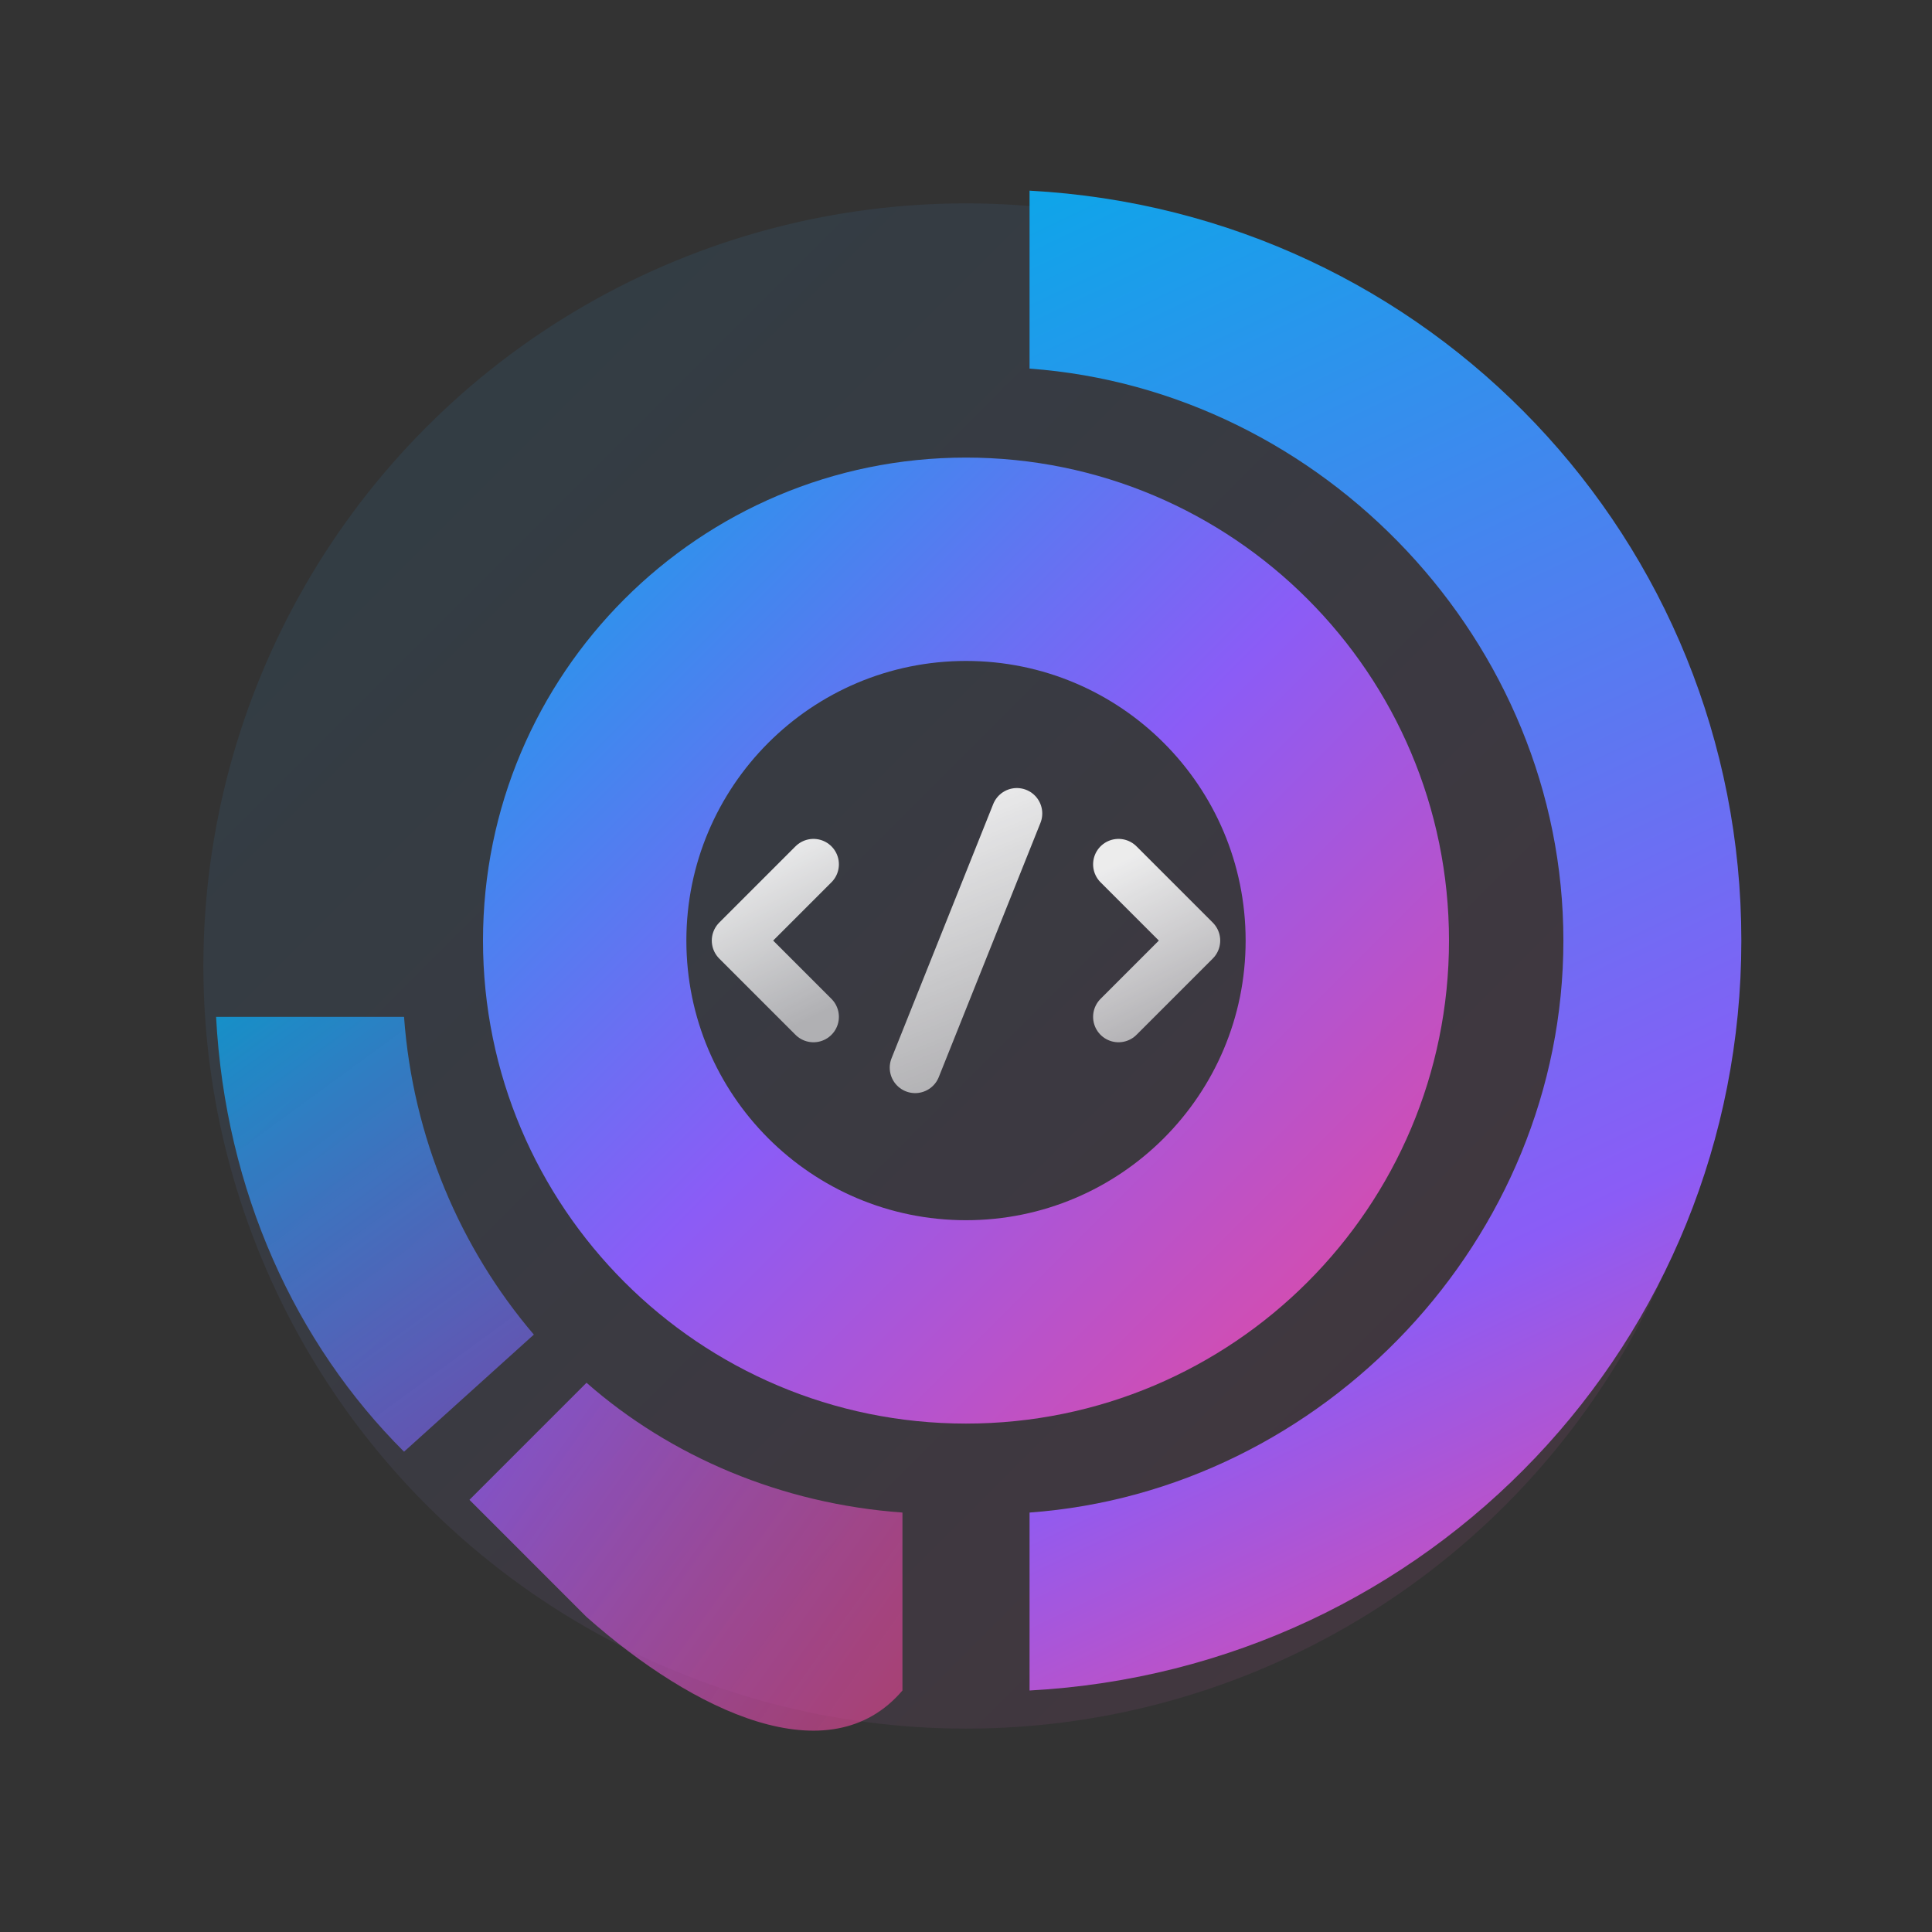 <svg class="h-[24px] w-auto dark:hidden" width="76" height="76" viewBox="0 0 76 76" fill="none">
<rect x="0" y="0" width="76" height="76" fill="#333333" stroke="none"/>
<!-- 主圆形背景 -->
<circle cx="38" cy="38" r="30" fill="url(#paint0_linear_bg)" opacity="0.1"/>

<!-- 主要图标 - 类似Turborepo但有差异化 -->
<path d="M38 18C27.507 18 19 26.507 19 37C19 47.493 27.507 56 38 56C48.493 56 57 47.493 57 37C57 26.507 48.493 18 38 18ZM38 48C31.925 48 27 43.075 27 37C27 30.925 31.925 26 38 26C44.075 26 49 30.925 49 37C49 43.075 44.075 48 38 48Z" fill="url(#paint1_linear_main)"/>

<!-- 开发工具元素 - 代码符号 -->
<path d="M32 34L29 37L32 40" stroke="url(#paint2_linear_code)" stroke-width="2" stroke-linecap="round" stroke-linejoin="round"/>
<path d="M44 34L47 37L44 40" stroke="url(#paint3_linear_code)" stroke-width="2" stroke-linecap="round" stroke-linejoin="round"/>
<path d="M40 32L36 42" stroke="url(#paint4_linear_code)" stroke-width="2" stroke-linecap="round"/>

<!-- 外围装饰元素 - 表示构建和优化 -->
<path fill-rule="evenodd" clip-rule="evenodd" d="M40.5 14.5V7.5C56.24 8.347 68.5 21.26 68.5 37C68.5 52.74 56.24 65.653 40.5 66.5V59.5C52.069 58.658 61.5 48.732 61.5 37C61.5 25.268 52.069 15.342 40.5 14.5Z" fill="url(#paint5_linear_outer)"/>

<!-- 左下角装饰 -->
<path d="M21 52.5C18.101 49.1 16.236 44.736 15.894 40H8.5C8.864 46.864 11.636 52.864 15.894 57.106L21 52.5Z" fill="url(#paint6_linear_corner)"/>

<!-- 右下角装饰 -->
<path d="M35.5 66.5V59.5C30.736 59.158 26.372 57.294 23.072 54.394L18.467 59L23.072 63.606C27.314 67.364 32.636 69.864 35.5 66.5Z" fill="url(#paint7_linear_corner2)"/>

<defs>
<!-- 背景渐变 -->
<linearGradient id="paint0_linear_bg" x1="8" y1="8" x2="68" y2="68" gradientUnits="userSpaceOnUse">
<stop stop-color="#0EA5E9"/>
<stop offset="1" stop-color="#EC4899"/>
</linearGradient>

<!-- 主要渐变 - 类似Turborepo但稍有不同 -->
<linearGradient id="paint1_linear_main" x1="19" y1="18" x2="57" y2="56" gradientUnits="userSpaceOnUse">
<stop stop-color="#0EA5E9"/>
<stop offset="0.5" stop-color="#8B5CF6"/>
<stop offset="1" stop-color="#EC4899"/>
</linearGradient>

<!-- 代码元素渐变 -->
<linearGradient id="paint2_linear_code" x1="29" y1="34" x2="32" y2="40" gradientUnits="userSpaceOnUse">
<stop stop-color="#FFFFFF" stop-opacity="0.9"/>
<stop offset="1" stop-color="#FFFFFF" stop-opacity="0.6"/>
</linearGradient>

<linearGradient id="paint3_linear_code" x1="44" y1="34" x2="47" y2="40" gradientUnits="userSpaceOnUse">
<stop stop-color="#FFFFFF" stop-opacity="0.9"/>
<stop offset="1" stop-color="#FFFFFF" stop-opacity="0.6"/>
</linearGradient>

<linearGradient id="paint4_linear_code" x1="36" y1="32" x2="40" y2="42" gradientUnits="userSpaceOnUse">
<stop stop-color="#FFFFFF" stop-opacity="0.9"/>
<stop offset="1" stop-color="#FFFFFF" stop-opacity="0.6"/>
</linearGradient>

<!-- 外围元素渐变 -->
<linearGradient id="paint5_linear_outer" x1="40.5" y1="7.5" x2="68.5" y2="66.5" gradientUnits="userSpaceOnUse">
<stop stop-color="#0EA5E9"/>
<stop offset="0.7" stop-color="#8B5CF6"/>
<stop offset="1" stop-color="#EC4899"/>
</linearGradient>

<linearGradient id="paint6_linear_corner" x1="8.5" y1="40" x2="21" y2="57.106" gradientUnits="userSpaceOnUse">
<stop stop-color="#0EA5E9" stop-opacity="0.8"/>
<stop offset="1" stop-color="#8B5CF6" stop-opacity="0.6"/>
</linearGradient>

<linearGradient id="paint7_linear_corner2" x1="18.467" y1="54.394" x2="35.5" y2="66.5" gradientUnits="userSpaceOnUse">
<stop stop-color="#8B5CF6" stop-opacity="0.8"/>
<stop offset="1" stop-color="#EC4899" stop-opacity="0.6"/>
</linearGradient>
</defs>
</svg>